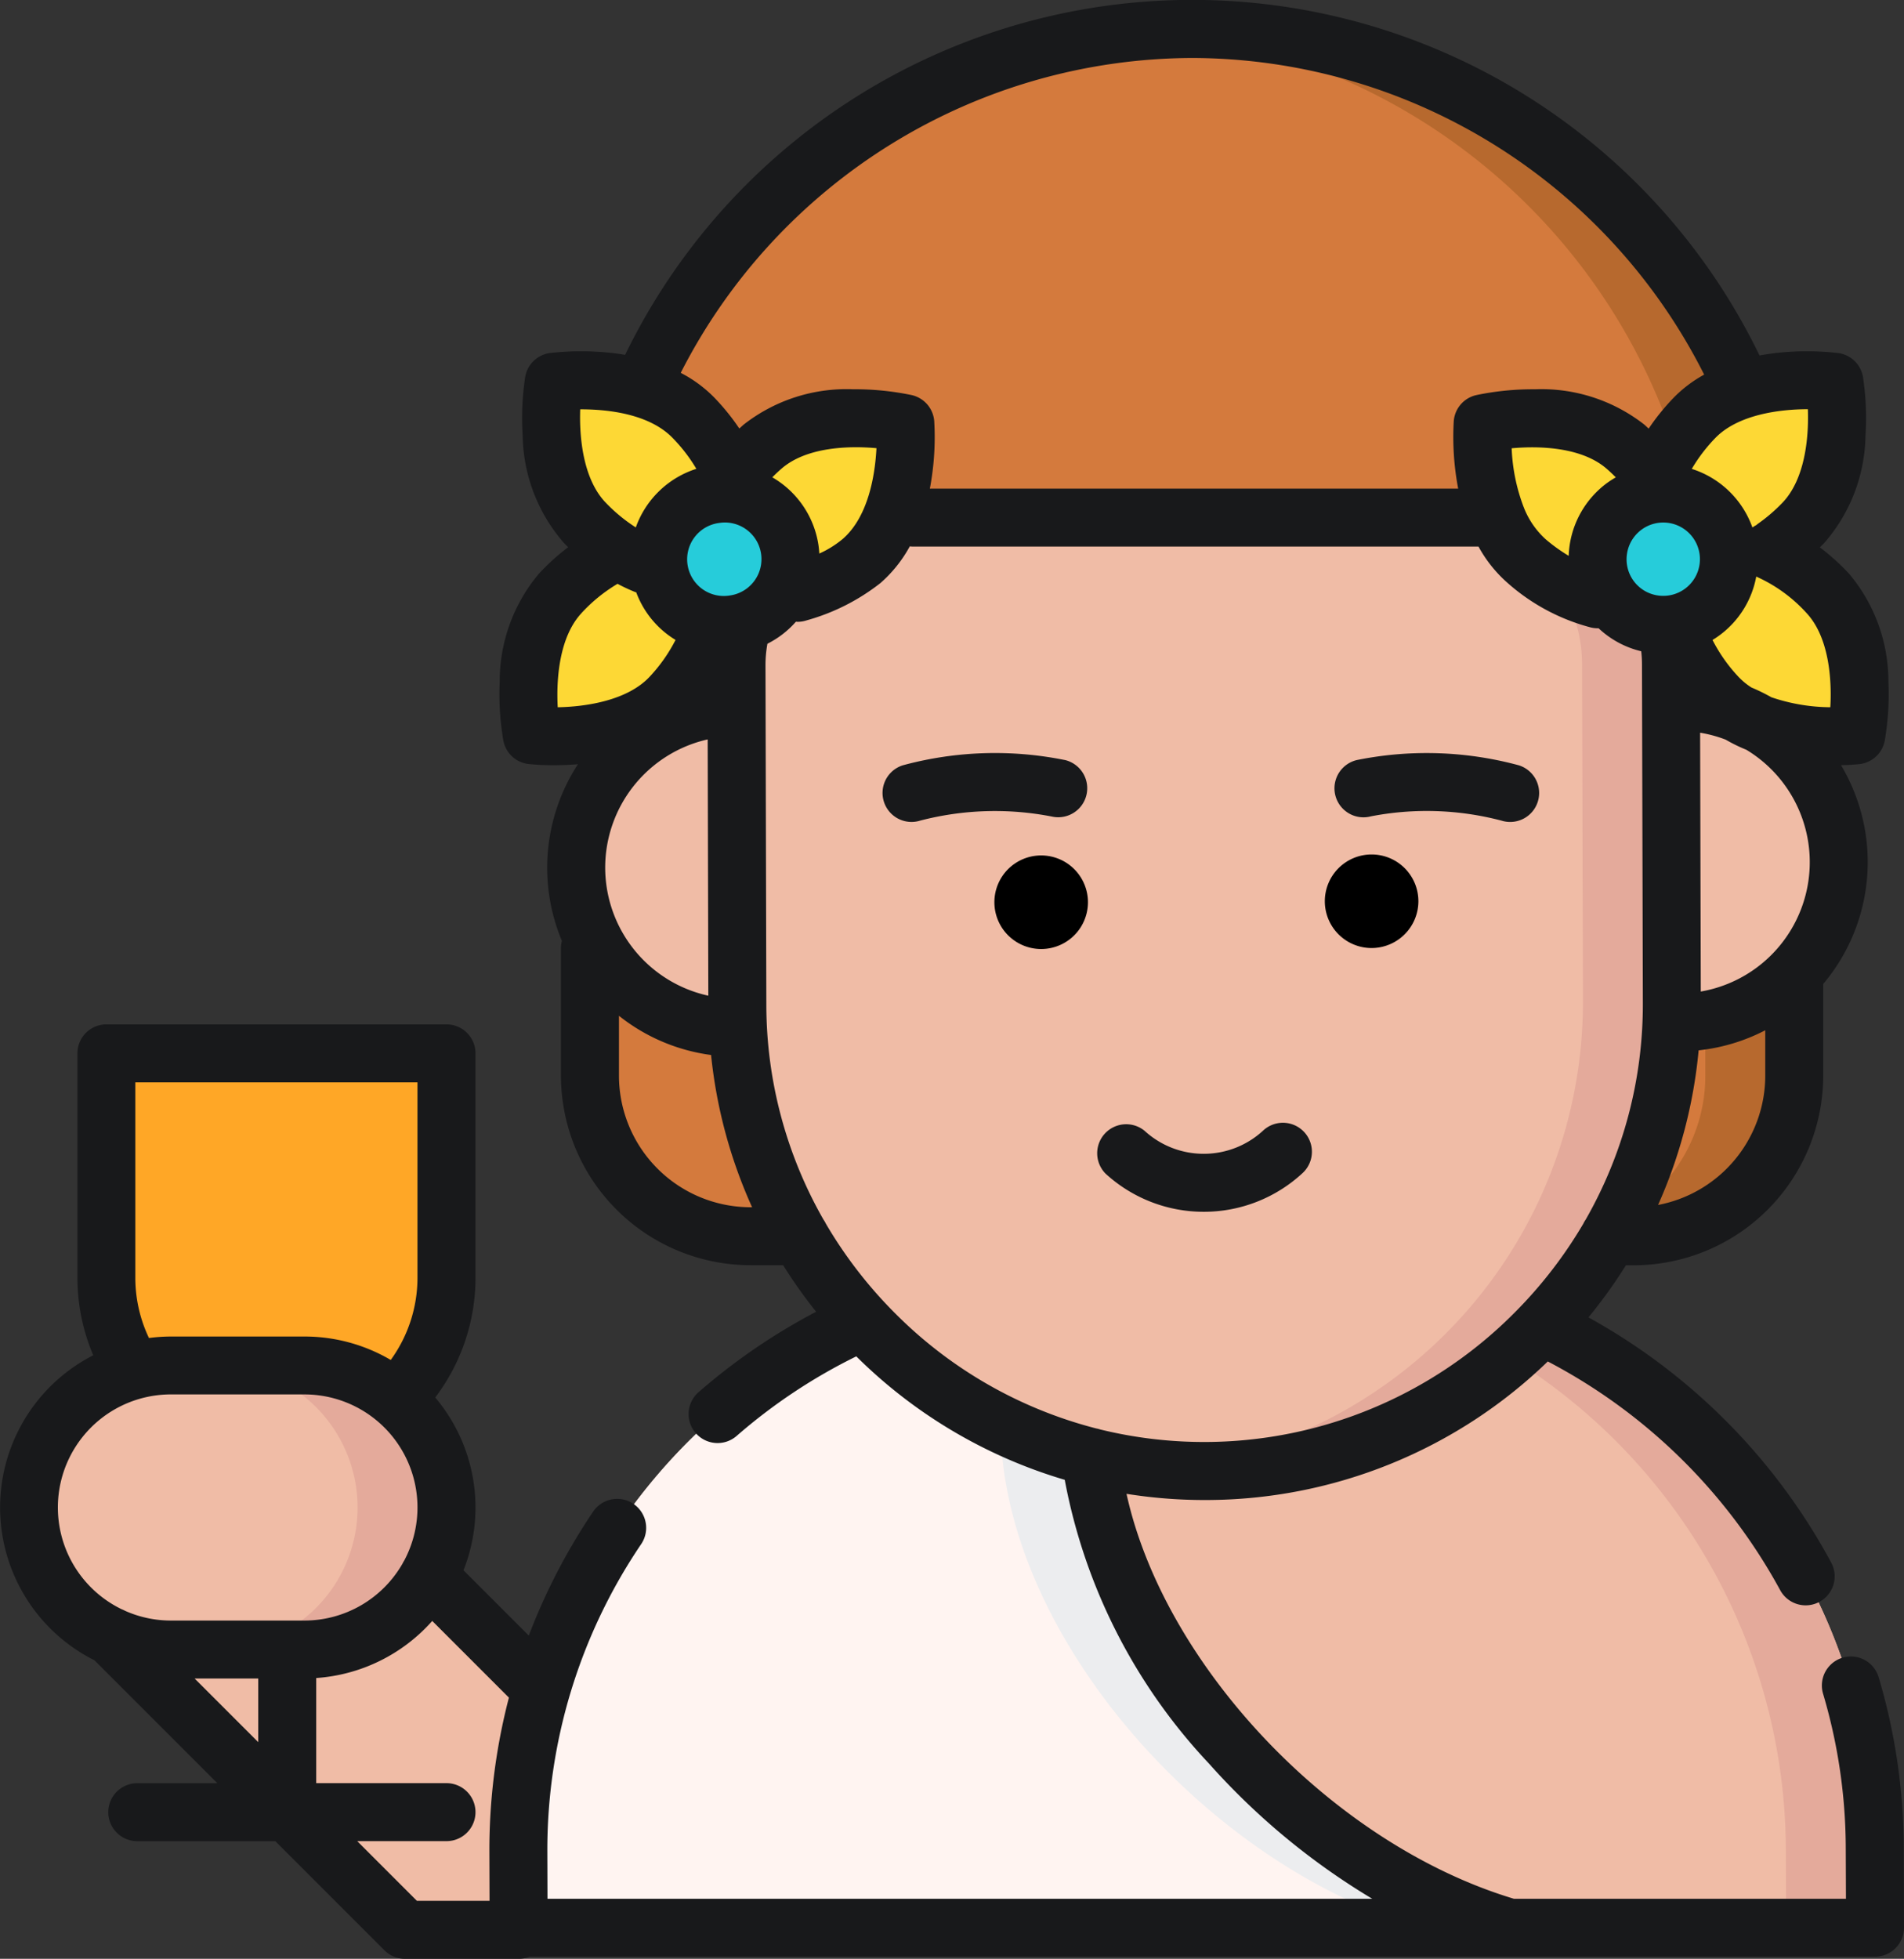 <svg xmlns="http://www.w3.org/2000/svg" width="97.476" height="100.274" viewBox="0 0 97.476 100.274">
  <rect x="0" y="0" width="97.476" height="100.274" fill="#333333" stroke="none"/>
  <g id="dionisio" transform="translate(-0.496)">
    <path id="Trazado_101716" data-name="Trazado 101716" d="M216.365,61.161V38.405a30.827,30.827,0,0,0-61.654,0V61.161a8.219,8.219,0,0,0,8.22,8.22h45.215A8.22,8.22,0,0,0,216.365,61.161Zm0,0" transform="translate(-124.012 -6.094)" fill="#d47a3d"/>
    <path id="Trazado_101717" data-name="Trazado 101717" d="M302.768,7.578q-1.148,0-2.276.085a30.929,30.929,0,0,1,28.551,30.742V61.161a8.219,8.219,0,0,1-8.219,8.22h4.551a8.219,8.219,0,0,0,8.22-8.22V38.405A30.918,30.918,0,0,0,302.768,7.578Zm0,0" transform="translate(-241.242 -6.094)" fill="#b7692e"/>
    <path id="Trazado_101718" data-name="Trazado 101718" d="M33.234,391.686H51.468a6.763,6.763,0,0,0-1.667-2.744L27.08,366.221a6.828,6.828,0,1,0-9.656,9.656Zm0,0" transform="translate(-12.011 -292.895)" fill="#f0bca6"/>
    <path id="Trazado_101719" data-name="Trazado 101719" d="M205.442,365.8l-.012-4.078a29.723,29.723,0,0,0-29.725-29.547l-10.17.031a29.723,29.723,0,0,0-29.547,29.725L136,365.8Zm0,0" transform="translate(-108.956 -267.116)" fill="#f0bca6"/>
    <path id="Trazado_101720" data-name="Trazado 101720" d="M353.369,361.719a29.724,29.724,0,0,0-29.725-29.547l-3.687.012a29.727,29.727,0,0,1,28.861,29.536l.012,4.078h4.551Zm0,0" transform="translate(-256.895 -267.116)" fill="#e4aa9b"/>
    <path id="Trazado_101721" data-name="Trazado 101721" d="M186.73,365.914c-11.058-3.222-21.468-15.107-21.5-25.721a30.422,30.422,0,0,1,1.01-7.876l-.705,0a29.723,29.723,0,0,0-29.547,29.725l.011,3.87Zm0,0" transform="translate(-108.956 -267.232)" fill="#fff4f1"/>
    <path id="Trazado_101722" data-name="Trazado 101722" d="M266.613,340.192a30.423,30.423,0,0,1,1.01-7.876l-.705,0a29.507,29.507,0,0,0-3.914.273,30.329,30.329,0,0,0-.942,7.6c.031,10.614,10.441,22.5,21.5,25.721h4.552C277.055,362.692,266.645,350.807,266.613,340.192Zm0,0" transform="translate(-210.338 -267.232)" fill="#ecedef"/>
    <path id="Trazado_101723" data-name="Trazado 101723" d="M166.733,192.465a8.2,8.2,0,1,0-8.18,8.229A8.2,8.2,0,0,0,166.733,192.465Zm0,0" transform="translate(-120.484 -148.193)" fill="#f0bca6"/>
    <path id="Trazado_101724" data-name="Trazado 101724" d="M413.78,191.648a8.2,8.2,0,1,0-8.18,8.229A8.2,8.2,0,0,0,413.78,191.648Zm0,0" transform="translate(-319.147 -147.536)" fill="#f0bca6"/>
    <path id="Trazado_101725" data-name="Trazado 101725" d="M240.857,142.794a7.528,7.528,0,0,0-7.529-7.509H200.544a7.528,7.528,0,0,0-7.528,7.547l.044,17.408A23.921,23.921,0,1,0,240.9,160.1Zm0,0" transform="translate(-154.815 -108.79)" fill="#f0bca6"/>
    <path id="Trazado_101726" data-name="Trazado 101726" d="M329.889,142.794a7.528,7.528,0,0,0-7.529-7.509h-4.551a7.528,7.528,0,0,1,7.528,7.509l.044,17.3a24,24,0,0,1-21.65,23.883q1.161.111,2.352.109A23.991,23.991,0,0,0,329.932,160.1Zm0,0" transform="translate(-243.846 -108.79)" fill="#e4aa9b"/>
    <path id="Trazado_101727" data-name="Trazado 101727" d="M265.216,226a2.395,2.395,0,1,0-2.388,2.4A2.395,2.395,0,0,0,265.216,226Zm0,0" transform="translate(-209.022 -179.819)"/>
    <path id="Trazado_101728" data-name="Trazado 101728" d="M351.595,225.739a2.395,2.395,0,1,0-2.388,2.4A2.4,2.4,0,0,0,351.595,225.739Zm0,0" transform="translate(-278.484 -179.608)"/>
    <path id="Trazado_101729" data-name="Trazado 101729" d="M392.807,108c-2.637-2.275-5.908-2.808-7.3-1.19s-.39,4.775,2.248,7.051,5.908,2.808,7.3,1.19S395.445,110.274,392.807,108Zm0,0" transform="translate(-309.098 -85.138)" fill="#fdd835"/>
    <path id="Trazado_101730" data-name="Trazado 101730" d="M440.7,96.754c-1.539-1.484-4.746-.654-7.165,1.853s-3.131,5.743-1.592,7.227,4.746.654,7.165-1.854S442.238,98.237,440.7,96.754Zm0,0" transform="translate(-346.294 -77.212)" fill="#fdd835"/>
    <path id="Trazado_101731" data-name="Trazado 101731" d="M445.541,144.083c-2.369-2.554-5.56-3.446-7.127-1.991s-.917,4.7,1.452,7.256,5.56,3.446,7.127,1.992S447.909,146.636,445.541,144.083Zm0,0" transform="translate(-351.465 -113.701)" fill="#fdd835"/>
    <path id="Trazado_101732" data-name="Trazado 101732" d="M421.95,129.005a3.361,3.361,0,1,0,2.84,3.812A3.362,3.362,0,0,0,421.95,129.005Zm0,0" transform="translate(-335.818 -103.711)" fill="#26ccda"/>
    <path id="Trazado_101733" data-name="Trazado 101733" d="M195.371,106.8c-1.4-1.619-4.666-1.086-7.3,1.189s-3.644,5.433-2.248,7.051,4.666,1.086,7.3-1.189S196.768,108.417,195.371,106.8Zm0,0" transform="translate(-148.522 -85.129)" fill="#fdd835"/>
    <path id="Trazado_101734" data-name="Trazado 101734" d="M149.093,98.626c-2.418-2.507-5.626-3.337-7.165-1.853s-.825,4.72,1.593,7.227,5.626,3.337,7.165,1.854S151.512,101.134,149.093,98.626Zm0,0" transform="translate(-113.08 -77.228)" fill="#fdd835"/>
    <path id="Trazado_101735" data-name="Trazado 101735" d="M144.589,142.079c-1.567-1.454-4.758-.562-7.127,1.991s-3.019,5.8-1.452,7.256,4.758.562,7.127-1.992S146.156,143.533,144.589,142.079Zm0,0" transform="translate(-108.287 -113.692)" fill="#fdd835"/>
    <path id="Trazado_101736" data-name="Trazado 101736" d="M179.5,131.873a3.361,3.361,0,1,0-2.839,3.812A3.361,3.361,0,0,0,179.5,131.873Zm0,0" transform="translate(-138.566 -103.733)" fill="#26ccda"/>
    <path id="Trazado_101737" data-name="Trazado 101737" d="M28.291,275.332c0,.064-.005.128-.005.192v11.294a8.707,8.707,0,1,0,17.415,0V275.524c0-.064,0-.128,0-.192Zm0,0" transform="translate(-22.347 -221.408)" fill="#ffa726"/>
    <path id="Trazado_101738" data-name="Trazado 101738" d="M22.178,371.44H15.351a7.273,7.273,0,0,1,0-14.546h6.827a7.273,7.273,0,0,1,0,14.546Zm0,0" transform="translate(-6.097 -286.997)" fill="#f0bca6"/>
    <path id="Trazado_101739" data-name="Trazado 101739" d="M61.383,356.895H56.832a7.273,7.273,0,0,1,0,14.546h4.551a7.273,7.273,0,1,0,0-14.546Zm0,0" transform="translate(-45.303 -286.997)" fill="#e4aa9b"/>
    <g id="Grupo_53805" data-name="Grupo 53805" transform="translate(0.496)">
      <path id="Trazado_101740" data-name="Trazado 101740" d="M97.959,94.6a30.884,30.884,0,0,0-1.285-8.742,1.484,1.484,0,0,0-2.845.848,27.923,27.923,0,0,1,1.161,7.9L95,97.2h-17c-9.306-2.8-17.9-11.942-19.832-20.729a25.448,25.448,0,0,0,4,.317h.078a25.206,25.206,0,0,0,17.49-7.093A28.682,28.682,0,0,1,91.632,81.4a1.484,1.484,0,0,0,2.612-1.411A31.235,31.235,0,0,0,81.817,67.439a25.587,25.587,0,0,0,1.919-2.668h.4a9.715,9.715,0,0,0,9.7-9.7v-4.7a9.684,9.684,0,0,0,.912-11.2c.563-.013.925-.054.954-.057a1.486,1.486,0,0,0,1.283-1.19,14.12,14.12,0,0,0,.188-3.021,8.555,8.555,0,0,0-2.01-5.529,11.482,11.482,0,0,0-1.5-1.355c.072-.071.145-.141.216-.213A8.554,8.554,0,0,0,96,22.312a14.078,14.078,0,0,0-.13-3.024,1.484,1.484,0,0,0-1.259-1.214,14.086,14.086,0,0,0-3.026-.021c-.347.035-.682.084-1.009.145A32.275,32.275,0,0,0,32.5,18.165q-.405-.069-.83-.112a14.12,14.12,0,0,0-3.026.02,1.484,1.484,0,0,0-1.259,1.215,14.073,14.073,0,0,0-.13,3.024A8.548,8.548,0,0,0,29.372,27.8c.07.073.142.141.213.211a11.523,11.523,0,0,0-1.5,1.358A8.547,8.547,0,0,0,26.079,34.9a14.057,14.057,0,0,0,.188,3.02,1.484,1.484,0,0,0,1.282,1.19,12.249,12.249,0,0,0,1.306.062c.36,0,.778-.013,1.229-.051a9.7,9.7,0,0,0-.822,9.043,1.475,1.475,0,0,0-.048.37v6.533a9.714,9.714,0,0,0,9.7,9.7h1.675a25.507,25.507,0,0,0,1.688,2.383,31.328,31.328,0,0,0-6.019,4.118,1.484,1.484,0,1,0,1.951,2.238,28.314,28.314,0,0,1,6.125-4.072,25.353,25.353,0,0,0,10.672,6.32A28.942,28.942,0,0,0,62.4,90.29,35.818,35.818,0,0,0,70.748,97.2H28.524l-.007-2.391a27.918,27.918,0,0,1,4.805-15.765,1.484,1.484,0,0,0-2.46-1.662,31.109,31.109,0,0,0-3.294,6.346l-3.343-3.343a8.726,8.726,0,0,0-1.447-8.846,10.132,10.132,0,0,0,2.061-6.127V54.115c0-.057,0-.113,0-.169l0-.054a1.485,1.485,0,0,0-1.484-1.453H5.944A1.484,1.484,0,0,0,4.46,53.892l0,.054c0,.056,0,.112,0,.169V65.408a10.137,10.137,0,0,0,.81,3.97,8.75,8.75,0,0,0,.062,15.615l6.291,6.291h-4.1a1.484,1.484,0,1,0,0,2.968h7.068l5.587,5.587a1.483,1.483,0,0,0,1.05.435h5.822a1.481,1.481,0,0,0,.557-.109H96.487a1.484,1.484,0,0,0,1.485-1.489Zm-18.338-67a4.312,4.312,0,0,1-1.128-1.662h0a9.462,9.462,0,0,1-.607-2.99c1.448-.134,3.588-.053,4.853,1.039.167.144.325.295.479.449a5.034,5.034,0,0,0-.464.3,4.833,4.833,0,0,0-1.948,3.717A8.588,8.588,0,0,1,79.621,27.6Zm4.169.755a1.877,1.877,0,1,1,1.586,2.128A1.869,1.869,0,0,1,83.79,28.352ZM89.9,38.381a6.721,6.721,0,0,1-2.332,12.377l-.034-13.25a6.668,6.668,0,0,1,1.31.356A8.147,8.147,0,0,0,89.9,38.381Zm-4.518,23.3a25.092,25.092,0,0,0,2.076-7.913,9.616,9.616,0,0,0,3.411-1.027v2.323A6.745,6.745,0,0,1,85.382,61.683ZM94.2,36.205a9.578,9.578,0,0,1-3.017-.511,9.717,9.717,0,0,0-1.021-.5,3.54,3.54,0,0,1-.674-.557,8.231,8.231,0,0,1-1.319-1.876c.126-.077.251-.159.371-.249a4.811,4.811,0,0,0,1.868-3c.028.015.055.029.084.042a7.722,7.722,0,0,1,2.494,1.832C94.127,32.616,94.284,34.754,94.2,36.205ZM93.045,20.948h.006c.053,1.454-.146,3.588-1.307,4.792a8.556,8.556,0,0,1-1.216,1.048,1.356,1.356,0,0,0-.116.091,1.5,1.5,0,0,0-.2.124,4.857,4.857,0,0,0-3.105-3,8.372,8.372,0,0,1,1.2-1.576C89.469,21.224,91.591,20.948,93.045,20.948ZM61.526,2.968A29.428,29.428,0,0,1,87.741,19.177a6.652,6.652,0,0,0-1.569,1.19A11.544,11.544,0,0,0,84.9,21.941c-.075-.068-.147-.138-.223-.205a8.549,8.549,0,0,0-5.6-1.808,14.114,14.114,0,0,0-3.012.3,1.483,1.483,0,0,0-1.143,1.324,14.114,14.114,0,0,0,.226,3.461H48.1c.028-.144.054-.29.076-.438a14.078,14.078,0,0,0,.148-3.023,1.486,1.486,0,0,0-1.143-1.325,14.243,14.243,0,0,0-3.012-.3,8.549,8.549,0,0,0-5.6,1.808c-.077.067-.149.136-.224.2a11.538,11.538,0,0,0-1.271-1.573,6.691,6.691,0,0,0-1.728-1.275A29.492,29.492,0,0,1,61.526,2.968Zm-24.193,23.8a1.836,1.836,0,0,1,.272-.021,1.877,1.877,0,0,1,.271,3.734,1.877,1.877,0,1,1-.543-3.713ZM31.479,44.427a6.732,6.732,0,0,1,5.247-6.576l.033,13.12a6.723,6.723,0,0,1-5.28-6.544Zm10.962-16.09c-.008-.138-.021-.276-.041-.415a4.84,4.84,0,0,0-2.366-3.488c.155-.155.313-.306.481-.451,1.265-1.092,3.4-1.173,4.852-1.04-.07,1.336-.4,3.5-1.734,4.653A5.192,5.192,0,0,1,42.441,28.337ZM30.2,20.954h.04c1.341,0,3.49.217,4.7,1.474A8.321,8.321,0,0,1,36.146,24a4.856,4.856,0,0,0-3.1,3,8.363,8.363,0,0,1-1.532-1.26C30.349,24.537,30.149,22.406,30.2,20.954Zm.062,10.435A8.168,8.168,0,0,1,32.088,29.9l.021-.015a9.1,9.1,0,0,0,.849.4c.037.015.073.028.111.039A4.8,4.8,0,0,0,34.71,32.51c.121.09.245.172.371.249a8.257,8.257,0,0,1-1.319,1.876c-1.138,1.226-3.259,1.543-4.713,1.571C28.969,34.753,29.126,32.615,30.264,31.389ZM38.919,61.8a6.743,6.743,0,0,1-6.735-6.735V52A9.59,9.59,0,0,0,36.9,54.006,25.1,25.1,0,0,0,39,61.8Zm3.854.834a1.505,1.505,0,0,0-.118-.2,22.207,22.207,0,0,1-2.926-10.987l-.044-17.408a6.056,6.056,0,0,1,.1-1.086,4.79,4.79,0,0,0,1.457-1.126c.027,0,.054.006.08.006a1.5,1.5,0,0,0,.466-.075,10.789,10.789,0,0,0,3.785-1.913,6.824,6.824,0,0,0,1.5-1.876,1.387,1.387,0,0,0,.17.011H76.189a6.807,6.807,0,0,0,1.493,1.865,10.392,10.392,0,0,0,4.251,2.274,1.49,1.49,0,0,0,.354.043c.017,0,.033,0,.05,0a4.812,4.812,0,0,0,2.182,1.177,6,6,0,0,1,.039.673l.044,17.3a22.192,22.192,0,0,1-2.929,11.125,1.486,1.486,0,0,0-.119.206,22.754,22.754,0,0,1-3.5,4.534,22.387,22.387,0,0,1-21.228,6,1.572,1.572,0,0,0-.207-.053,22.367,22.367,0,0,1-10.254-5.851A22.714,22.714,0,0,1,42.773,62.636ZM7.424,65.409v-10H21.869v10A7.173,7.173,0,0,1,20.5,69.618a8.7,8.7,0,0,0-4.423-1.2H9.253a8.753,8.753,0,0,0-1.131.076A7.174,7.174,0,0,1,7.424,65.409Zm1.83,5.973h6.827a5.786,5.786,0,0,1,5.112,8.5,1.4,1.4,0,0,0-.09.161,5.792,5.792,0,0,1-5.022,2.915H9.253a5.761,5.761,0,0,1-2.356-.5,1.3,1.3,0,0,0-.167-.077,5.788,5.788,0,0,1,2.523-11Zm4.463,17.8-3.258-3.258h3.258Zm5.068,5.068h4.57a1.484,1.484,0,1,0,0-2.968H16.685V85.9a8.742,8.742,0,0,0,5.94-2.922l3.925,3.925a30.933,30.933,0,0,0-1,7.91l.008,2.491H21.838Zm0,0" transform="translate(-0.496)" fill="#18191b"/>
      <path id="Trazado_101741" data-name="Trazado 101741" d="M292.514,298.027h.022a7.431,7.431,0,0,0,5.041-1.984,1.484,1.484,0,0,0-2.017-2.178,4.471,4.471,0,0,1-3.033,1.193h-.013a4.47,4.47,0,0,1-3.027-1.176,1.485,1.485,0,0,0-2,2.19A7.433,7.433,0,0,0,292.514,298.027Zm0,0" transform="translate(-230.889 -235.994)" fill="#18191b"/>
      <path id="Trazado_101742" data-name="Trazado 101742" d="M351.132,200.046a15.036,15.036,0,0,1,6.745.208,1.468,1.468,0,0,0,.444.068,1.484,1.484,0,0,0,.443-2.9,18.038,18.038,0,0,0-8.275-.273,1.484,1.484,0,0,0,.644,2.9Zm0,0" transform="translate(-281.007 -158.245)" fill="#18191b"/>
      <path id="Trazado_101743" data-name="Trazado 101743" d="M240.505,197.148a18.034,18.034,0,0,0-8.275.273,1.484,1.484,0,0,0,.443,2.9,1.463,1.463,0,0,0,.443-.068,15.2,15.2,0,0,1,6.747-.207,1.484,1.484,0,0,0,.642-2.9Zm0,0" transform="translate(-186.008 -158.245)" fill="#18191b"/>
    </g>
  </g>
</svg>
